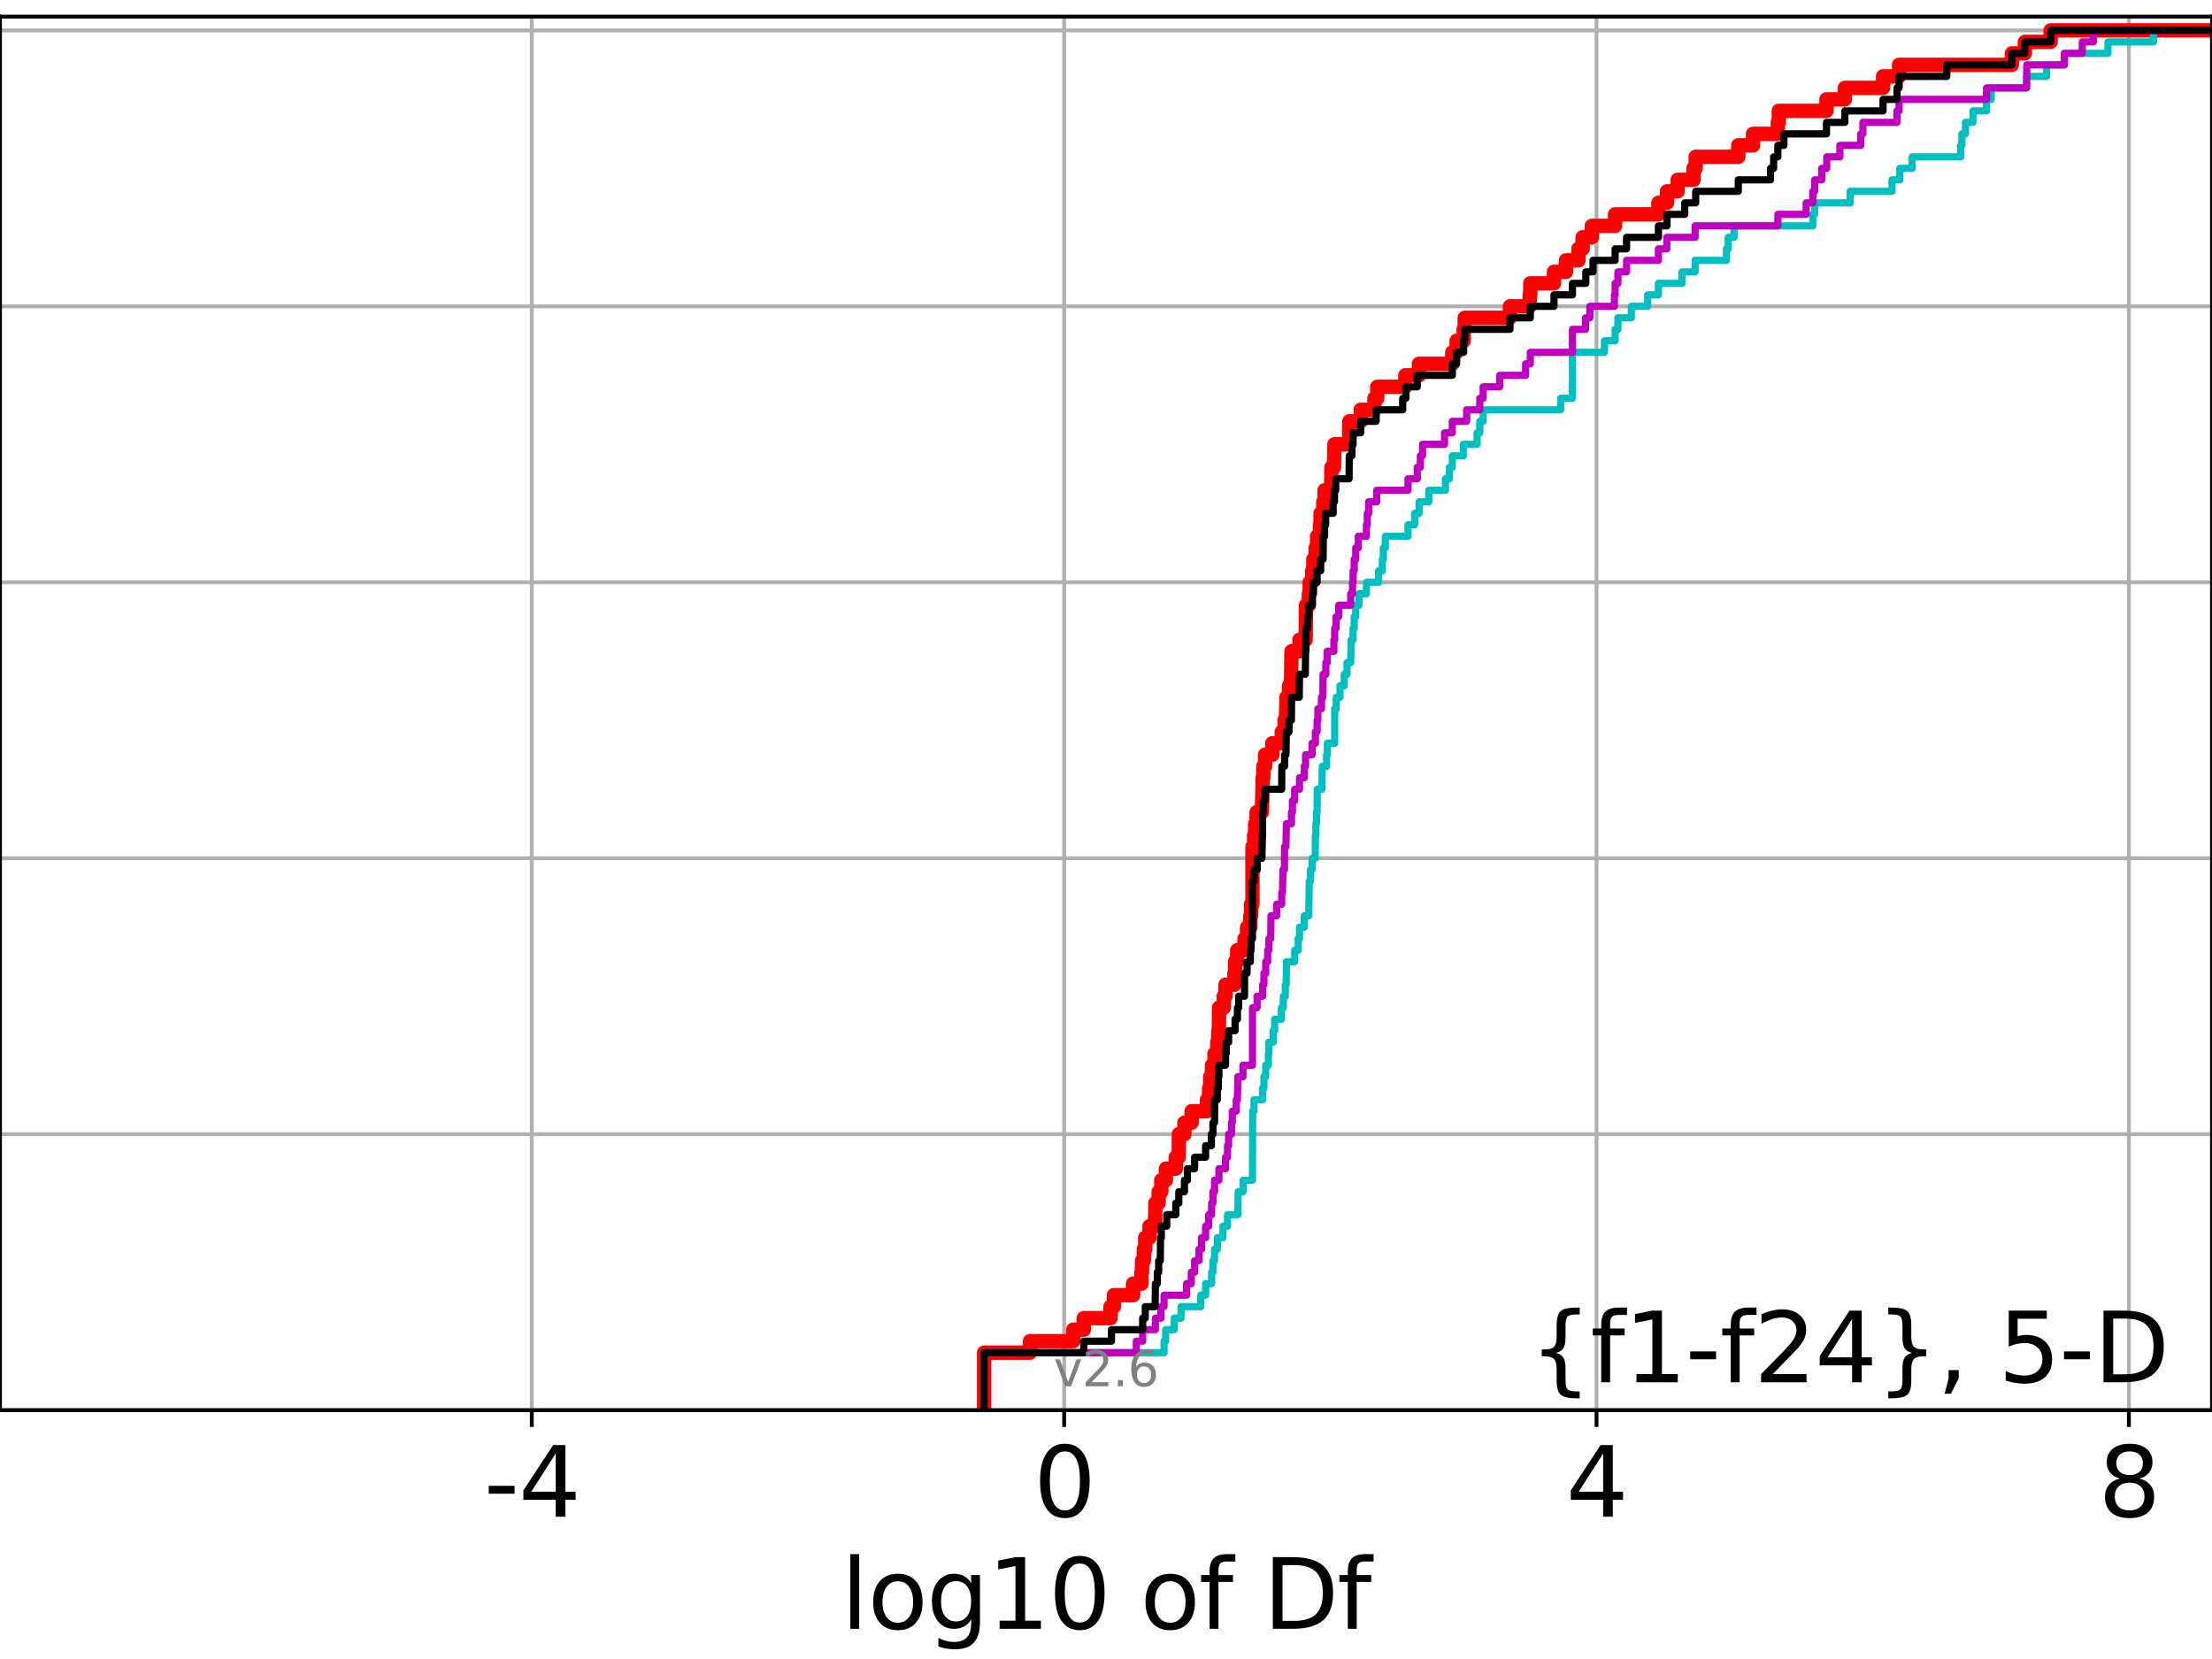 <?xml version="1.0" encoding="utf-8" standalone="no"?>
<!DOCTYPE svg PUBLIC "-//W3C//DTD SVG 1.1//EN"
  "http://www.w3.org/Graphics/SVG/1.1/DTD/svg11.dtd">
<svg xmlns:xlink="http://www.w3.org/1999/xlink" width="460.8pt" height="345.6pt" viewBox="0 0 460.8 345.6" xmlns="http://www.w3.org/2000/svg" version="1.1">
 <defs>
  <style type="text/css">*{stroke-linejoin: round; stroke-linecap: butt}</style>
 </defs>
 <g id="figure_1">
  <g id="patch_1">
   <path d="M 0 345.6 
L 460.8 345.6 
L 460.8 0 
L 0 0 
z
" style="fill: #ffffff"/>
  </g>
  <g id="axes_1">
   <g id="patch_2">
    <path d="M 0 293.76 
L 460.8 293.76 
L 460.8 3.456 
L 0 3.456 
z
" style="fill: #ffffff"/>
   </g>
   <g id="matplotlib.axis_1">
    <g id="xtick_1">
     <g id="line2d_1">
      <path d="M 110.782 293.76 
L 110.782 3.456 
" clip-path="url(#p73d1785a39)" style="fill: none; stroke: #b0b0b0; stroke-width: 0.8; stroke-linecap: square"/>
     </g>
     <g id="line2d_2">
      <defs>
       <path id="m8e2a67305a" d="M 0 0 
L 0 3.5 
" style="stroke: #000000; stroke-width: 0.8"/>
      </defs>
      <g>
       <use xlink:href="#m8e2a67305a" x="110.782" y="293.76" style="stroke: #000000; stroke-width: 0.8"/>
      </g>
     </g>
     <g id="text_1">
      <!-- -4 -->
      <g transform="translate(100.811 315.957)scale(0.2 -0.2)">
       <defs>
        <path id="DejaVuSans-2d" d="M 313 2009 
L 1997 2009 
L 1997 1497 
L 313 1497 
L 313 2009 
z
" transform="scale(0.016)"/>
        <path id="DejaVuSans-34" d="M 2419 4116 
L 825 1625 
L 2419 1625 
L 2419 4116 
z
M 2253 4666 
L 3047 4666 
L 3047 1625 
L 3713 1625 
L 3713 1100 
L 3047 1100 
L 3047 0 
L 2419 0 
L 2419 1100 
L 313 1100 
L 313 1709 
L 2253 4666 
z
" transform="scale(0.016)"/>
       </defs>
       <use xlink:href="#DejaVuSans-2d"/>
       <use xlink:href="#DejaVuSans-34" x="36.084"/>
      </g>
     </g>
    </g>
    <g id="xtick_2">
     <g id="line2d_3">
      <path d="M 221.683 293.76 
L 221.683 3.456 
" clip-path="url(#p73d1785a39)" style="fill: none; stroke: #b0b0b0; stroke-width: 0.8; stroke-linecap: square"/>
     </g>
     <g id="line2d_4">
      <g>
       <use xlink:href="#m8e2a67305a" x="221.683" y="293.76" style="stroke: #000000; stroke-width: 0.8"/>
      </g>
     </g>
     <g id="text_2">
      <!-- 0 -->
      <g transform="translate(215.321 315.957)scale(0.2 -0.2)">
       <defs>
        <path id="DejaVuSans-30" d="M 2034 4250 
Q 1547 4250 1301 3770 
Q 1056 3291 1056 2328 
Q 1056 1369 1301 889 
Q 1547 409 2034 409 
Q 2525 409 2770 889 
Q 3016 1369 3016 2328 
Q 3016 3291 2770 3770 
Q 2525 4250 2034 4250 
z
M 2034 4750 
Q 2819 4750 3233 4129 
Q 3647 3509 3647 2328 
Q 3647 1150 3233 529 
Q 2819 -91 2034 -91 
Q 1250 -91 836 529 
Q 422 1150 422 2328 
Q 422 3509 836 4129 
Q 1250 4750 2034 4750 
z
" transform="scale(0.016)"/>
       </defs>
       <use xlink:href="#DejaVuSans-30"/>
      </g>
     </g>
    </g>
    <g id="xtick_3">
     <g id="line2d_5">
      <path d="M 332.585 293.76 
L 332.585 3.456 
" clip-path="url(#p73d1785a39)" style="fill: none; stroke: #b0b0b0; stroke-width: 0.8; stroke-linecap: square"/>
     </g>
     <g id="line2d_6">
      <g>
       <use xlink:href="#m8e2a67305a" x="332.585" y="293.76" style="stroke: #000000; stroke-width: 0.8"/>
      </g>
     </g>
     <g id="text_3">
      <!-- 4 -->
      <g transform="translate(326.223 315.957)scale(0.2 -0.2)">
       <use xlink:href="#DejaVuSans-34"/>
      </g>
     </g>
    </g>
    <g id="xtick_4">
     <g id="line2d_7">
      <path d="M 443.487 293.76 
L 443.487 3.456 
" clip-path="url(#p73d1785a39)" style="fill: none; stroke: #b0b0b0; stroke-width: 0.8; stroke-linecap: square"/>
     </g>
     <g id="line2d_8">
      <g>
       <use xlink:href="#m8e2a67305a" x="443.487" y="293.76" style="stroke: #000000; stroke-width: 0.8"/>
      </g>
     </g>
     <g id="text_4">
      <!-- 8 -->
      <g transform="translate(437.124 315.957)scale(0.2 -0.2)">
       <defs>
        <path id="DejaVuSans-38" d="M 2034 2216 
Q 1584 2216 1326 1975 
Q 1069 1734 1069 1313 
Q 1069 891 1326 650 
Q 1584 409 2034 409 
Q 2484 409 2743 651 
Q 3003 894 3003 1313 
Q 3003 1734 2745 1975 
Q 2488 2216 2034 2216 
z
M 1403 2484 
Q 997 2584 770 2862 
Q 544 3141 544 3541 
Q 544 4100 942 4425 
Q 1341 4750 2034 4750 
Q 2731 4750 3128 4425 
Q 3525 4100 3525 3541 
Q 3525 3141 3298 2862 
Q 3072 2584 2669 2484 
Q 3125 2378 3379 2068 
Q 3634 1759 3634 1313 
Q 3634 634 3220 271 
Q 2806 -91 2034 -91 
Q 1263 -91 848 271 
Q 434 634 434 1313 
Q 434 1759 690 2068 
Q 947 2378 1403 2484 
z
M 1172 3481 
Q 1172 3119 1398 2916 
Q 1625 2713 2034 2713 
Q 2441 2713 2670 2916 
Q 2900 3119 2900 3481 
Q 2900 3844 2670 4047 
Q 2441 4250 2034 4250 
Q 1625 4250 1398 4047 
Q 1172 3844 1172 3481 
z
" transform="scale(0.016)"/>
       </defs>
       <use xlink:href="#DejaVuSans-38"/>
      </g>
     </g>
    </g>
    <g id="text_5">
     <!-- log10 of Df -->
     <g transform="translate(175.214 339.313)scale(0.2 -0.2)">
      <defs>
       <path id="DejaVuSans-6c" d="M 603 4863 
L 1178 4863 
L 1178 0 
L 603 0 
L 603 4863 
z
" transform="scale(0.016)"/>
       <path id="DejaVuSans-6f" d="M 1959 3097 
Q 1497 3097 1228 2736 
Q 959 2375 959 1747 
Q 959 1119 1226 758 
Q 1494 397 1959 397 
Q 2419 397 2687 759 
Q 2956 1122 2956 1747 
Q 2956 2369 2687 2733 
Q 2419 3097 1959 3097 
z
M 1959 3584 
Q 2709 3584 3137 3096 
Q 3566 2609 3566 1747 
Q 3566 888 3137 398 
Q 2709 -91 1959 -91 
Q 1206 -91 779 398 
Q 353 888 353 1747 
Q 353 2609 779 3096 
Q 1206 3584 1959 3584 
z
" transform="scale(0.016)"/>
       <path id="DejaVuSans-67" d="M 2906 1791 
Q 2906 2416 2648 2759 
Q 2391 3103 1925 3103 
Q 1463 3103 1205 2759 
Q 947 2416 947 1791 
Q 947 1169 1205 825 
Q 1463 481 1925 481 
Q 2391 481 2648 825 
Q 2906 1169 2906 1791 
z
M 3481 434 
Q 3481 -459 3084 -895 
Q 2688 -1331 1869 -1331 
Q 1566 -1331 1297 -1286 
Q 1028 -1241 775 -1147 
L 775 -588 
Q 1028 -725 1275 -790 
Q 1522 -856 1778 -856 
Q 2344 -856 2625 -561 
Q 2906 -266 2906 331 
L 2906 616 
Q 2728 306 2450 153 
Q 2172 0 1784 0 
Q 1141 0 747 490 
Q 353 981 353 1791 
Q 353 2603 747 3093 
Q 1141 3584 1784 3584 
Q 2172 3584 2450 3431 
Q 2728 3278 2906 2969 
L 2906 3500 
L 3481 3500 
L 3481 434 
z
" transform="scale(0.016)"/>
       <path id="DejaVuSans-31" d="M 794 531 
L 1825 531 
L 1825 4091 
L 703 3866 
L 703 4441 
L 1819 4666 
L 2450 4666 
L 2450 531 
L 3481 531 
L 3481 0 
L 794 0 
L 794 531 
z
" transform="scale(0.016)"/>
       <path id="DejaVuSans-20" transform="scale(0.016)"/>
       <path id="DejaVuSans-66" d="M 2375 4863 
L 2375 4384 
L 1825 4384 
Q 1516 4384 1395 4259 
Q 1275 4134 1275 3809 
L 1275 3500 
L 2222 3500 
L 2222 3053 
L 1275 3053 
L 1275 0 
L 697 0 
L 697 3053 
L 147 3053 
L 147 3500 
L 697 3500 
L 697 3744 
Q 697 4328 969 4595 
Q 1241 4863 1831 4863 
L 2375 4863 
z
" transform="scale(0.016)"/>
       <path id="DejaVuSans-44" d="M 1259 4147 
L 1259 519 
L 2022 519 
Q 2988 519 3436 956 
Q 3884 1394 3884 2338 
Q 3884 3275 3436 3711 
Q 2988 4147 2022 4147 
L 1259 4147 
z
M 628 4666 
L 1925 4666 
Q 3281 4666 3915 4102 
Q 4550 3538 4550 2338 
Q 4550 1131 3912 565 
Q 3275 0 1925 0 
L 628 0 
L 628 4666 
z
" transform="scale(0.016)"/>
      </defs>
      <use xlink:href="#DejaVuSans-6c"/>
      <use xlink:href="#DejaVuSans-6f" x="27.783"/>
      <use xlink:href="#DejaVuSans-67" x="88.965"/>
      <use xlink:href="#DejaVuSans-31" x="152.441"/>
      <use xlink:href="#DejaVuSans-30" x="216.064"/>
      <use xlink:href="#DejaVuSans-20" x="279.688"/>
      <use xlink:href="#DejaVuSans-6f" x="311.475"/>
      <use xlink:href="#DejaVuSans-66" x="372.656"/>
      <use xlink:href="#DejaVuSans-20" x="407.861"/>
      <use xlink:href="#DejaVuSans-44" x="439.648"/>
      <use xlink:href="#DejaVuSans-66" x="516.65"/>
     </g>
    </g>
   </g>
   <g id="matplotlib.axis_2">
    <g id="ytick_1">
     <g id="line2d_9">
      <path d="M 0 293.76 
L 460.8 293.76 
" clip-path="url(#p73d1785a39)" style="fill: none; stroke: #b0b0b0; stroke-width: 0.8; stroke-linecap: square"/>
     </g>
     <g id="line2d_10">
      <defs>
       <path id="mf23eb13fed" d="M 0 0 
L -3.5 0 
" style="stroke: #000000; stroke-width: 0.8"/>
      </defs>
      <g>
       <use xlink:href="#mf23eb13fed" x="0" y="293.76" style="stroke: #000000; stroke-width: 0.8"/>
      </g>
     </g>
    </g>
    <g id="ytick_2">
     <g id="line2d_11">
      <path d="M 0 236.274 
L 460.8 236.274 
" clip-path="url(#p73d1785a39)" style="fill: none; stroke: #b0b0b0; stroke-width: 0.8; stroke-linecap: square"/>
     </g>
     <g id="line2d_12">
      <g>
       <use xlink:href="#mf23eb13fed" x="0" y="236.274" style="stroke: #000000; stroke-width: 0.8"/>
      </g>
     </g>
    </g>
    <g id="ytick_3">
     <g id="line2d_13">
      <path d="M 0 178.788 
L 460.8 178.788 
" clip-path="url(#p73d1785a39)" style="fill: none; stroke: #b0b0b0; stroke-width: 0.8; stroke-linecap: square"/>
     </g>
     <g id="line2d_14">
      <g>
       <use xlink:href="#mf23eb13fed" x="0" y="178.788" style="stroke: #000000; stroke-width: 0.8"/>
      </g>
     </g>
    </g>
    <g id="ytick_4">
     <g id="line2d_15">
      <path d="M 0 121.302 
L 460.8 121.302 
" clip-path="url(#p73d1785a39)" style="fill: none; stroke: #b0b0b0; stroke-width: 0.8; stroke-linecap: square"/>
     </g>
     <g id="line2d_16">
      <g>
       <use xlink:href="#mf23eb13fed" x="0" y="121.302" style="stroke: #000000; stroke-width: 0.8"/>
      </g>
     </g>
    </g>
    <g id="ytick_5">
     <g id="line2d_17">
      <path d="M 0 63.816 
L 460.8 63.816 
" clip-path="url(#p73d1785a39)" style="fill: none; stroke: #b0b0b0; stroke-width: 0.8; stroke-linecap: square"/>
     </g>
     <g id="line2d_18">
      <g>
       <use xlink:href="#mf23eb13fed" x="0" y="63.816" style="stroke: #000000; stroke-width: 0.8"/>
      </g>
     </g>
    </g>
    <g id="ytick_6">
     <g id="line2d_19">
      <path d="M 0 6.33 
L 460.8 6.33 
" clip-path="url(#p73d1785a39)" style="fill: none; stroke: #b0b0b0; stroke-width: 0.8; stroke-linecap: square"/>
     </g>
     <g id="line2d_20">
      <g>
       <use xlink:href="#mf23eb13fed" x="0" y="6.33" style="stroke: #000000; stroke-width: 0.8"/>
      </g>
     </g>
    </g>
   </g>
   <g id="line2d_21">
    <path d="M 205.009 293.76 
L 205.009 281.784 
L 214.572 281.784 
L 214.572 279.389 
L 223.583 279.389 
L 223.583 276.993 
L 225.77 276.993 
L 225.77 274.598 
L 231.344 274.598 
L 231.344 272.203 
L 232.039 272.203 
L 232.039 269.808 
L 236.05 269.808 
L 236.05 267.412 
L 237.787 267.412 
L 237.787 265.017 
L 237.909 265.017 
L 237.909 262.622 
L 238.288 262.622 
L 238.288 260.227 
L 238.58 260.227 
L 238.58 257.831 
L 239.471 257.831 
L 239.471 255.436 
L 240.637 255.436 
L 240.691 250.646 
L 241.37 250.646 
L 241.37 248.25 
L 241.927 248.25 
L 241.927 245.855 
L 242.881 245.855 
L 242.881 243.46 
L 244.938 243.46 
L 244.938 241.065 
L 245.568 241.065 
L 245.575 236.274 
L 246.741 236.274 
L 246.741 233.879 
L 248.245 233.879 
L 248.245 231.484 
L 251.437 231.484 
L 251.437 229.088 
L 251.889 229.088 
L 251.889 226.693 
L 252.111 226.693 
L 252.111 224.298 
L 252.478 224.298 
L 252.478 221.903 
L 253.013 221.903 
L 253.013 219.507 
L 253.574 219.507 
L 253.574 217.112 
L 253.808 217.112 
L 253.808 214.717 
L 253.92 214.717 
L 253.942 209.926 
L 254.929 209.926 
L 254.929 207.531 
L 255.297 207.531 
L 255.297 205.136 
L 257.158 205.136 
L 257.158 202.741 
L 257.289 202.741 
L 257.289 200.345 
L 257.729 200.345 
L 257.729 197.95 
L 259.261 197.95 
L 259.261 195.555 
L 259.791 195.555 
L 259.791 193.16 
L 260.47 193.16 
L 260.47 190.764 
L 260.627 190.764 
L 260.627 188.369 
L 260.914 188.369 
L 260.914 176.393 
L 261.266 176.393 
L 261.266 173.998 
L 261.467 173.998 
L 261.467 171.602 
L 261.773 171.602 
L 261.773 169.207 
L 262.88 169.207 
L 262.986 164.417 
L 263.022 164.417 
L 263.022 162.021 
L 263.176 162.021 
L 263.176 159.626 
L 263.538 159.626 
L 263.538 157.231 
L 265.054 157.231 
L 265.054 154.836 
L 267.026 154.836 
L 267.026 152.44 
L 267.603 152.44 
L 267.603 150.045 
L 267.879 150.045 
L 267.985 145.255 
L 268.527 145.255 
L 268.527 142.859 
L 268.942 142.859 
L 269.042 135.674 
L 270.711 135.674 
L 270.711 133.278 
L 271.984 133.278 
L 272.06 126.093 
L 272.656 126.093 
L 272.656 123.697 
L 272.834 123.697 
L 272.834 121.302 
L 273.365 121.302 
L 273.365 118.907 
L 273.6 118.907 
L 273.6 116.512 
L 274.074 116.512 
L 274.074 114.116 
L 274.38 114.116 
L 274.38 111.721 
L 274.976 111.721 
L 274.976 109.326 
L 275.106 109.326 
L 275.106 106.931 
L 275.674 106.931 
L 275.674 104.535 
L 275.939 104.535 
L 275.939 102.14 
L 277.29 102.14 
L 277.373 97.35 
L 277.895 97.35 
L 277.993 92.559 
L 281.07 92.559 
L 281.094 87.769 
L 283.461 87.769 
L 283.461 85.373 
L 286.32 85.373 
L 286.32 82.978 
L 286.904 82.978 
L 286.904 80.583 
L 292.756 80.583 
L 292.756 78.188 
L 295.593 78.188 
L 295.593 75.792 
L 302.544 75.792 
L 302.544 73.397 
L 303.436 73.397 
L 303.436 71.002 
L 304.909 71.002 
L 304.909 68.607 
L 305.128 68.607 
L 305.128 66.211 
L 314.552 66.211 
L 314.552 63.816 
L 318.662 63.816 
L 318.662 61.421 
L 318.792 61.421 
L 318.792 59.026 
L 323.726 59.026 
L 323.726 56.63 
L 326.225 56.63 
L 326.225 54.235 
L 328.826 54.235 
L 328.826 51.84 
L 329.689 51.84 
L 329.689 49.445 
L 331.61 49.445 
L 331.61 47.05 
L 336.462 47.05 
L 336.462 44.654 
L 345.479 44.654 
L 345.479 42.259 
L 347.271 42.259 
L 347.271 39.864 
L 349.483 39.864 
L 349.483 37.469 
L 352.792 37.469 
L 352.792 35.073 
L 353.242 35.073 
L 353.242 32.678 
L 362.117 32.678 
L 362.117 30.283 
L 365.198 30.283 
L 365.198 27.888 
L 370.359 27.888 
L 370.359 25.492 
L 370.559 25.492 
L 370.559 23.097 
L 380.49 23.097 
L 380.49 20.702 
L 384.317 20.702 
L 384.317 18.307 
L 392.281 18.307 
L 392.281 15.911 
L 395.615 15.911 
L 395.615 13.516 
L 419.114 13.516 
L 419.114 11.121 
L 421.819 11.121 
L 421.819 8.726 
L 427.175 8.726 
L 427.175 6.33 
L 427.175 6.33 
L 460.8 6.33 
L 460.8 6.33 
" clip-path="url(#p73d1785a39)" style="fill: none; stroke: #ff0000; stroke-width: 3; stroke-linecap: square"/>
   </g>
   <g id="line2d_22">
    <path d="M 205.009 293.76 
L 205.009 281.784 
L 242.494 281.784 
L 242.494 279.389 
L 242.83 279.389 
L 242.83 276.993 
L 244.617 276.993 
L 244.617 274.598 
L 246.031 274.598 
L 246.031 272.203 
L 250.136 272.203 
L 250.136 269.808 
L 251.148 269.808 
L 251.148 267.412 
L 252.404 267.412 
L 252.404 265.017 
L 252.674 265.017 
L 252.674 262.622 
L 253.013 262.622 
L 253.013 260.227 
L 253.601 260.227 
L 253.601 257.831 
L 254.759 257.831 
L 254.759 255.436 
L 255.719 255.436 
L 255.719 253.041 
L 257.869 253.041 
L 257.933 248.25 
L 258.984 248.25 
L 258.984 245.855 
L 260.914 245.855 
L 260.957 231.484 
L 261.228 231.484 
L 261.228 229.088 
L 263.029 229.088 
L 263.029 226.693 
L 263.298 226.693 
L 263.298 224.298 
L 263.67 224.298 
L 263.67 221.903 
L 264.224 221.903 
L 264.224 219.507 
L 264.336 219.507 
L 264.336 217.112 
L 265.237 217.112 
L 265.237 214.717 
L 265.539 214.717 
L 265.539 212.322 
L 266.942 212.322 
L 266.942 209.926 
L 267.334 209.926 
L 267.334 207.531 
L 267.752 207.531 
L 267.752 205.136 
L 267.94 205.136 
L 267.987 200.345 
L 269.704 200.345 
L 269.704 197.95 
L 270.437 197.95 
L 270.437 195.555 
L 270.711 195.555 
L 270.711 193.16 
L 271.696 193.16 
L 271.696 190.764 
L 272.641 190.764 
L 272.737 183.579 
L 272.998 183.579 
L 272.998 181.183 
L 273.345 181.183 
L 273.345 178.788 
L 273.986 178.788 
L 274.018 173.998 
L 274.122 173.998 
L 274.122 171.602 
L 274.247 171.602 
L 274.247 169.207 
L 274.38 169.207 
L 274.405 164.417 
L 275.368 164.417 
L 275.458 159.626 
L 276.354 159.626 
L 276.354 157.231 
L 276.522 157.231 
L 276.522 154.836 
L 278.041 154.836 
L 278.041 147.65 
L 278.378 147.65 
L 278.378 145.255 
L 279.147 145.255 
L 279.147 142.859 
L 280.02 142.859 
L 280.02 140.464 
L 280.607 140.464 
L 280.607 138.069 
L 281.369 138.069 
L 281.479 133.278 
L 281.871 133.278 
L 281.871 130.883 
L 282.106 130.883 
L 282.106 128.488 
L 282.422 128.488 
L 282.422 126.093 
L 283.082 126.093 
L 283.082 123.697 
L 284.654 123.697 
L 284.654 121.302 
L 287.183 121.302 
L 287.183 118.907 
L 287.959 118.907 
L 287.959 116.512 
L 288.179 116.512 
L 288.179 114.116 
L 288.592 114.116 
L 288.592 111.721 
L 293.314 111.721 
L 293.314 109.326 
L 294.703 109.326 
L 294.703 106.931 
L 295.626 106.931 
L 295.626 104.535 
L 297.65 104.535 
L 297.65 102.14 
L 301.12 102.14 
L 301.12 99.745 
L 301.939 99.745 
L 301.939 97.35 
L 302.544 97.35 
L 302.544 94.954 
L 304.83 94.954 
L 304.83 92.559 
L 307.713 92.559 
L 307.713 90.164 
L 308.267 90.164 
L 308.267 87.769 
L 308.972 87.769 
L 308.972 85.373 
L 325.121 85.373 
L 325.121 82.978 
L 327.568 82.978 
L 327.568 73.397 
L 334.236 73.397 
L 334.236 71.002 
L 336.462 71.002 
L 336.462 68.607 
L 337.047 68.607 
L 337.047 66.211 
L 339.833 66.211 
L 339.833 63.816 
L 343.237 63.816 
L 343.237 61.421 
L 345.479 61.421 
L 345.479 59.026 
L 350.411 59.026 
L 350.411 56.63 
L 353.126 56.63 
L 353.126 54.235 
L 359.652 54.235 
L 359.652 51.84 
L 360.02 51.84 
L 360.02 49.445 
L 361.238 49.445 
L 361.238 47.05 
L 377.648 47.05 
L 377.648 44.654 
L 378.019 44.654 
L 378.019 42.259 
L 385.415 42.259 
L 385.415 39.864 
L 394.138 39.864 
L 394.138 37.469 
L 395.76 37.469 
L 395.76 35.073 
L 398.336 35.073 
L 398.336 32.678 
L 408.443 32.678 
L 408.443 30.283 
L 408.7 30.283 
L 408.7 27.888 
L 409.442 27.888 
L 409.442 25.492 
L 411.011 25.492 
L 411.011 23.097 
L 413.832 23.097 
L 413.832 20.702 
L 414.802 20.702 
L 414.802 18.307 
L 422.169 18.307 
L 422.169 15.911 
L 426.339 15.911 
L 426.339 13.516 
L 430.049 13.516 
L 430.049 11.121 
L 439.125 11.121 
L 439.125 8.726 
L 448.619 8.726 
L 448.619 6.33 
L 448.619 6.33 
L 460.8 6.33 
L 460.8 6.33 
" clip-path="url(#p73d1785a39)" style="fill: none; stroke: #00bfbf; stroke-width: 1.5; stroke-linecap: square"/>
   </g>
   <g id="line2d_23">
    <path d="M 205.009 293.76 
L 205.009 281.784 
L 236.717 281.784 
L 236.717 279.389 
L 238.035 279.389 
L 238.035 276.993 
L 240.691 276.993 
L 240.691 274.598 
L 241.845 274.598 
L 241.845 272.203 
L 242.494 272.203 
L 242.494 269.808 
L 247.176 269.808 
L 247.176 267.412 
L 248.165 267.412 
L 248.165 265.017 
L 248.864 265.017 
L 248.864 262.622 
L 249.776 262.622 
L 249.776 260.227 
L 250.309 260.227 
L 250.309 257.831 
L 251.148 257.831 
L 251.148 255.436 
L 251.785 255.436 
L 251.785 253.041 
L 252.404 253.041 
L 252.404 250.646 
L 252.674 250.646 
L 252.674 248.25 
L 253.013 248.25 
L 253.013 245.855 
L 253.92 245.855 
L 253.92 243.46 
L 255.297 243.46 
L 255.297 241.065 
L 255.719 241.065 
L 255.719 238.669 
L 255.943 238.669 
L 255.943 236.274 
L 256.546 236.274 
L 256.546 233.879 
L 256.707 233.879 
L 256.707 231.484 
L 257.527 231.484 
L 257.527 229.088 
L 257.779 229.088 
L 257.869 224.298 
L 258.93 224.298 
L 258.93 221.903 
L 260.914 221.903 
L 260.914 209.926 
L 261.878 209.926 
L 261.878 207.531 
L 263.029 207.531 
L 263.029 205.136 
L 263.298 205.136 
L 263.298 202.741 
L 263.67 202.741 
L 263.67 200.345 
L 264.08 200.345 
L 264.08 197.95 
L 264.336 197.95 
L 264.336 195.555 
L 264.717 195.555 
L 264.772 190.764 
L 265.948 190.764 
L 265.948 188.369 
L 266.999 188.369 
L 266.999 185.974 
L 267.158 185.974 
L 267.268 181.183 
L 267.576 181.183 
L 267.603 176.393 
L 267.879 176.393 
L 267.985 171.602 
L 269.034 171.602 
L 269.034 169.207 
L 269.237 169.207 
L 269.237 166.812 
L 269.704 166.812 
L 269.704 164.417 
L 270.711 164.417 
L 270.711 162.021 
L 271.716 162.021 
L 271.716 159.626 
L 271.969 159.626 
L 271.969 157.231 
L 273.329 157.231 
L 273.329 154.836 
L 274.018 154.836 
L 274.018 152.44 
L 274.38 152.44 
L 274.38 150.045 
L 274.539 150.045 
L 274.539 147.65 
L 275.286 147.65 
L 275.286 145.255 
L 275.574 145.255 
L 275.625 140.464 
L 276.196 140.464 
L 276.196 138.069 
L 276.477 138.069 
L 276.477 135.674 
L 277.873 135.674 
L 277.873 133.278 
L 278.041 133.278 
L 278.041 130.883 
L 278.315 130.883 
L 278.315 128.488 
L 278.871 128.488 
L 278.871 126.093 
L 281.369 126.093 
L 281.369 123.697 
L 281.759 123.697 
L 281.759 121.302 
L 281.871 121.302 
L 281.871 118.907 
L 282.106 118.907 
L 282.106 116.512 
L 282.422 116.512 
L 282.422 114.116 
L 282.959 114.116 
L 282.959 111.721 
L 284.654 111.721 
L 284.654 109.326 
L 284.835 109.326 
L 284.835 106.931 
L 285.122 106.931 
L 285.122 104.535 
L 286.792 104.535 
L 286.792 102.14 
L 293.314 102.14 
L 293.314 99.745 
L 295.245 99.745 
L 295.245 97.35 
L 295.888 97.35 
L 295.888 94.954 
L 296.343 94.954 
L 296.343 92.559 
L 300.924 92.559 
L 300.924 90.164 
L 302.544 90.164 
L 302.544 87.769 
L 305.532 87.769 
L 305.532 85.373 
L 308.267 85.373 
L 308.267 82.978 
L 308.972 82.978 
L 308.972 80.583 
L 312.418 80.583 
L 312.418 78.188 
L 317.817 78.188 
L 317.817 75.792 
L 318.792 75.792 
L 318.792 73.397 
L 327.568 73.397 
L 327.568 68.607 
L 330.299 68.607 
L 330.299 66.211 
L 331.206 66.211 
L 331.206 63.816 
L 336.309 63.816 
L 336.309 61.421 
L 336.462 61.421 
L 336.462 59.026 
L 337.047 59.026 
L 337.047 56.63 
L 338.843 56.63 
L 338.843 54.235 
L 345.479 54.235 
L 345.479 51.84 
L 347.229 51.84 
L 347.229 49.445 
L 353.126 49.445 
L 353.126 47.05 
L 370.359 47.05 
L 370.359 44.654 
L 376.26 44.654 
L 376.26 42.259 
L 377.648 42.259 
L 377.648 39.864 
L 378.019 39.864 
L 378.019 37.469 
L 379.5 37.469 
L 379.5 35.073 
L 380.544 35.073 
L 380.544 32.678 
L 383.283 32.678 
L 383.283 30.283 
L 387.624 30.283 
L 387.624 27.888 
L 388.077 27.888 
L 388.077 25.492 
L 395.177 25.492 
L 395.177 23.097 
L 395.615 23.097 
L 395.615 20.702 
L 413.832 20.702 
L 413.832 18.307 
L 422.169 18.307 
L 422.216 13.516 
L 430.049 13.516 
L 430.049 11.121 
L 433.772 11.121 
L 433.772 8.726 
L 436.094 8.726 
L 436.094 6.33 
L 436.094 6.33 
L 460.8 6.33 
L 460.8 6.33 
" clip-path="url(#p73d1785a39)" style="fill: none; stroke: #bf00bf; stroke-width: 1.5; stroke-linecap: square"/>
   </g>
   <g id="line2d_24">
    <path d="M 205.009 293.76 
L 205.009 281.784 
L 225.77 281.784 
L 225.77 279.389 
L 231.543 279.389 
L 231.543 276.993 
L 238.035 276.993 
L 238.035 274.598 
L 238.58 274.598 
L 238.58 272.203 
L 240.637 272.203 
L 240.691 267.412 
L 241.092 267.412 
L 241.092 265.017 
L 241.37 265.017 
L 241.37 262.622 
L 241.709 262.622 
L 241.76 257.831 
L 241.927 257.831 
L 241.927 255.436 
L 243.055 255.436 
L 243.055 253.041 
L 244.938 253.041 
L 244.938 250.646 
L 245.568 250.646 
L 245.568 248.25 
L 246.741 248.25 
L 246.741 245.855 
L 247.355 245.855 
L 247.355 243.46 
L 248.864 243.46 
L 248.864 241.065 
L 251.148 241.065 
L 251.148 238.669 
L 252.356 238.669 
L 252.356 236.274 
L 252.674 236.274 
L 252.674 233.879 
L 253.013 233.879 
L 253.031 229.088 
L 253.593 229.088 
L 253.593 226.693 
L 253.808 226.693 
L 253.808 224.298 
L 253.92 224.298 
L 253.92 221.903 
L 255.297 221.903 
L 255.297 219.507 
L 255.436 219.507 
L 255.436 217.112 
L 255.943 217.112 
L 255.943 214.717 
L 257.289 214.717 
L 257.289 212.322 
L 257.779 212.322 
L 257.779 209.926 
L 258.042 209.926 
L 258.042 207.531 
L 259.261 207.531 
L 259.27 202.741 
L 259.791 202.741 
L 259.791 200.345 
L 260.47 200.345 
L 260.47 197.95 
L 260.627 197.95 
L 260.627 195.555 
L 260.914 195.555 
L 260.914 183.579 
L 261.266 183.579 
L 261.266 181.183 
L 261.899 181.183 
L 261.899 178.788 
L 262.88 178.788 
L 262.986 173.998 
L 263.019 173.998 
L 263.022 169.207 
L 263.176 169.207 
L 263.176 166.812 
L 263.538 166.812 
L 263.538 164.417 
L 266.999 164.417 
L 267.026 159.626 
L 267.603 159.626 
L 267.603 157.231 
L 267.879 157.231 
L 267.985 152.44 
L 268.527 152.44 
L 268.527 150.045 
L 269.023 150.045 
L 269.064 145.255 
L 270.662 145.255 
L 270.711 140.464 
L 271.921 140.464 
L 271.969 135.674 
L 272.047 135.674 
L 272.06 130.883 
L 272.404 130.883 
L 272.404 128.488 
L 272.656 128.488 
L 272.656 126.093 
L 273.365 126.093 
L 273.365 123.697 
L 273.6 123.697 
L 273.6 121.302 
L 274.38 121.302 
L 274.38 118.907 
L 275.124 118.907 
L 275.124 116.512 
L 275.625 116.512 
L 275.676 111.721 
L 275.939 111.721 
L 275.939 109.326 
L 276.153 109.326 
L 276.153 106.931 
L 277.718 106.931 
L 277.718 104.535 
L 277.993 104.535 
L 277.993 102.14 
L 278.265 102.14 
L 278.265 99.745 
L 281.036 99.745 
L 281.07 94.954 
L 281.639 94.954 
L 281.639 92.559 
L 281.871 92.559 
L 281.871 90.164 
L 283.461 90.164 
L 283.461 87.769 
L 286.675 87.769 
L 286.675 85.373 
L 292.209 85.373 
L 292.209 82.978 
L 292.882 82.978 
L 292.882 80.583 
L 295.245 80.583 
L 295.245 78.188 
L 302.544 78.188 
L 302.544 75.792 
L 303.436 75.792 
L 303.436 73.397 
L 304.909 73.397 
L 304.909 71.002 
L 305.128 71.002 
L 305.128 68.607 
L 314.552 68.607 
L 314.552 66.211 
L 318.792 66.211 
L 318.792 63.816 
L 323.726 63.816 
L 323.726 61.421 
L 327.568 61.421 
L 327.568 59.026 
L 330.353 59.026 
L 330.353 56.63 
L 331.854 56.63 
L 331.854 54.235 
L 336.462 54.235 
L 336.462 51.84 
L 338.843 51.84 
L 338.843 49.445 
L 345.479 49.445 
L 345.479 47.05 
L 347.271 47.05 
L 347.271 44.654 
L 350.96 44.654 
L 350.96 42.259 
L 353.242 42.259 
L 353.242 39.864 
L 362.117 39.864 
L 362.117 37.469 
L 368.831 37.469 
L 368.831 35.073 
L 369.477 35.073 
L 369.477 32.678 
L 370.359 32.678 
L 370.359 30.283 
L 371.624 30.283 
L 371.624 27.888 
L 380.49 27.888 
L 380.49 25.492 
L 384.317 25.492 
L 384.317 23.097 
L 392.281 23.097 
L 392.281 20.702 
L 395.177 20.702 
L 395.177 18.307 
L 395.615 18.307 
L 395.615 15.911 
L 405.553 15.911 
L 405.553 13.516 
L 419.114 13.516 
L 419.114 11.121 
L 421.819 11.121 
L 421.819 8.726 
L 427.226 8.726 
L 427.226 6.33 
L 427.226 6.33 
L 460.8 6.33 
L 460.8 6.33 
" clip-path="url(#p73d1785a39)" style="fill: none; stroke: #000000; stroke-width: 1.5; stroke-linecap: square"/>
   </g>
   <g id="patch_3">
    <path d="M 0 293.76 
L 0 3.456 
" style="fill: none; stroke: #000000; stroke-width: 0.8; stroke-linejoin: miter; stroke-linecap: square"/>
   </g>
   <g id="patch_4">
    <path d="M 460.8 293.76 
L 460.8 3.456 
" style="fill: none; stroke: #000000; stroke-width: 0.8; stroke-linejoin: miter; stroke-linecap: square"/>
   </g>
   <g id="patch_5">
    <path d="M 0 293.76 
L 460.8 293.76 
" style="fill: none; stroke: #000000; stroke-width: 0.8; stroke-linejoin: miter; stroke-linecap: square"/>
   </g>
   <g id="patch_6">
    <path d="M 0 3.456 
L 460.8 3.456 
" style="fill: none; stroke: #000000; stroke-width: 0.8; stroke-linejoin: miter; stroke-linecap: square"/>
   </g>
   <g id="text_6">
    <!-- {f1-f24}, 5-D -->
    <g transform="translate(318.609 287.954)scale(0.2 -0.2)">
     <defs>
      <path id="DejaVuSans-7b" d="M 3272 -594 
L 3272 -1044 
L 3078 -1044 
Q 2300 -1044 2036 -812 
Q 1772 -581 1772 109 
L 1772 856 
Q 1772 1328 1603 1509 
Q 1434 1691 991 1691 
L 800 1691 
L 800 2138 
L 991 2138 
Q 1438 2138 1605 2317 
Q 1772 2497 1772 2963 
L 1772 3713 
Q 1772 4403 2036 4633 
Q 2300 4863 3078 4863 
L 3272 4863 
L 3272 4416 
L 3059 4416 
Q 2619 4416 2484 4278 
Q 2350 4141 2350 3700 
L 2350 2925 
Q 2350 2434 2208 2212 
Q 2066 1991 1722 1913 
Q 2069 1828 2209 1606 
Q 2350 1384 2350 897 
L 2350 122 
Q 2350 -319 2484 -456 
Q 2619 -594 3059 -594 
L 3272 -594 
z
" transform="scale(0.016)"/>
      <path id="DejaVuSans-32" d="M 1228 531 
L 3431 531 
L 3431 0 
L 469 0 
L 469 531 
Q 828 903 1448 1529 
Q 2069 2156 2228 2338 
Q 2531 2678 2651 2914 
Q 2772 3150 2772 3378 
Q 2772 3750 2511 3984 
Q 2250 4219 1831 4219 
Q 1534 4219 1204 4116 
Q 875 4013 500 3803 
L 500 4441 
Q 881 4594 1212 4672 
Q 1544 4750 1819 4750 
Q 2544 4750 2975 4387 
Q 3406 4025 3406 3419 
Q 3406 3131 3298 2873 
Q 3191 2616 2906 2266 
Q 2828 2175 2409 1742 
Q 1991 1309 1228 531 
z
" transform="scale(0.016)"/>
      <path id="DejaVuSans-7d" d="M 800 -594 
L 1019 -594 
Q 1456 -594 1589 -459 
Q 1722 -325 1722 122 
L 1722 897 
Q 1722 1384 1862 1606 
Q 2003 1828 2350 1913 
Q 2003 1991 1862 2212 
Q 1722 2434 1722 2925 
L 1722 3700 
Q 1722 4144 1589 4280 
Q 1456 4416 1019 4416 
L 800 4416 
L 800 4863 
L 997 4863 
Q 1775 4863 2036 4633 
Q 2297 4403 2297 3713 
L 2297 2963 
Q 2297 2497 2465 2317 
Q 2634 2138 3078 2138 
L 3272 2138 
L 3272 1691 
L 3078 1691 
Q 2634 1691 2465 1509 
Q 2297 1328 2297 856 
L 2297 109 
Q 2297 -581 2036 -812 
Q 1775 -1044 997 -1044 
L 800 -1044 
L 800 -594 
z
" transform="scale(0.016)"/>
      <path id="DejaVuSans-2c" d="M 750 794 
L 1409 794 
L 1409 256 
L 897 -744 
L 494 -744 
L 750 256 
L 750 794 
z
" transform="scale(0.016)"/>
      <path id="DejaVuSans-35" d="M 691 4666 
L 3169 4666 
L 3169 4134 
L 1269 4134 
L 1269 2991 
Q 1406 3038 1543 3061 
Q 1681 3084 1819 3084 
Q 2600 3084 3056 2656 
Q 3513 2228 3513 1497 
Q 3513 744 3044 326 
Q 2575 -91 1722 -91 
Q 1428 -91 1123 -41 
Q 819 9 494 109 
L 494 744 
Q 775 591 1075 516 
Q 1375 441 1709 441 
Q 2250 441 2565 725 
Q 2881 1009 2881 1497 
Q 2881 1984 2565 2268 
Q 2250 2553 1709 2553 
Q 1456 2553 1204 2497 
Q 953 2441 691 2322 
L 691 4666 
z
" transform="scale(0.016)"/>
     </defs>
     <use xlink:href="#DejaVuSans-7b"/>
     <use xlink:href="#DejaVuSans-66" x="63.623"/>
     <use xlink:href="#DejaVuSans-31" x="98.828"/>
     <use xlink:href="#DejaVuSans-2d" x="162.451"/>
     <use xlink:href="#DejaVuSans-66" x="198.535"/>
     <use xlink:href="#DejaVuSans-32" x="233.74"/>
     <use xlink:href="#DejaVuSans-34" x="297.363"/>
     <use xlink:href="#DejaVuSans-7d" x="360.986"/>
     <use xlink:href="#DejaVuSans-2c" x="424.609"/>
     <use xlink:href="#DejaVuSans-20" x="456.396"/>
     <use xlink:href="#DejaVuSans-35" x="488.184"/>
     <use xlink:href="#DejaVuSans-2d" x="551.807"/>
     <use xlink:href="#DejaVuSans-44" x="587.891"/>
    </g>
   </g>
   <g id="text_7">
    <!-- v2.6 -->
    <g style="fill: #808080" transform="translate(219.489 288.777)scale(0.1 -0.1)">
     <defs>
      <path id="DejaVuSans-76" d="M 191 3500 
L 800 3500 
L 1894 563 
L 2988 3500 
L 3597 3500 
L 2284 0 
L 1503 0 
L 191 3500 
z
" transform="scale(0.016)"/>
      <path id="DejaVuSans-2e" d="M 684 794 
L 1344 794 
L 1344 0 
L 684 0 
L 684 794 
z
" transform="scale(0.016)"/>
      <path id="DejaVuSans-36" d="M 2113 2584 
Q 1688 2584 1439 2293 
Q 1191 2003 1191 1497 
Q 1191 994 1439 701 
Q 1688 409 2113 409 
Q 2538 409 2786 701 
Q 3034 994 3034 1497 
Q 3034 2003 2786 2293 
Q 2538 2584 2113 2584 
z
M 3366 4563 
L 3366 3988 
Q 3128 4100 2886 4159 
Q 2644 4219 2406 4219 
Q 1781 4219 1451 3797 
Q 1122 3375 1075 2522 
Q 1259 2794 1537 2939 
Q 1816 3084 2150 3084 
Q 2853 3084 3261 2657 
Q 3669 2231 3669 1497 
Q 3669 778 3244 343 
Q 2819 -91 2113 -91 
Q 1303 -91 875 529 
Q 447 1150 447 2328 
Q 447 3434 972 4092 
Q 1497 4750 2381 4750 
Q 2619 4750 2861 4703 
Q 3103 4656 3366 4563 
z
" transform="scale(0.016)"/>
     </defs>
     <use xlink:href="#DejaVuSans-76"/>
     <use xlink:href="#DejaVuSans-32" x="59.18"/>
     <use xlink:href="#DejaVuSans-2e" x="122.803"/>
     <use xlink:href="#DejaVuSans-36" x="154.59"/>
    </g>
   </g>
  </g>
 </g>
 <defs>
  <clipPath id="p73d1785a39">
   <rect x="0" y="3.456" width="460.8" height="290.304"/>
  </clipPath>
 </defs>
</svg>
